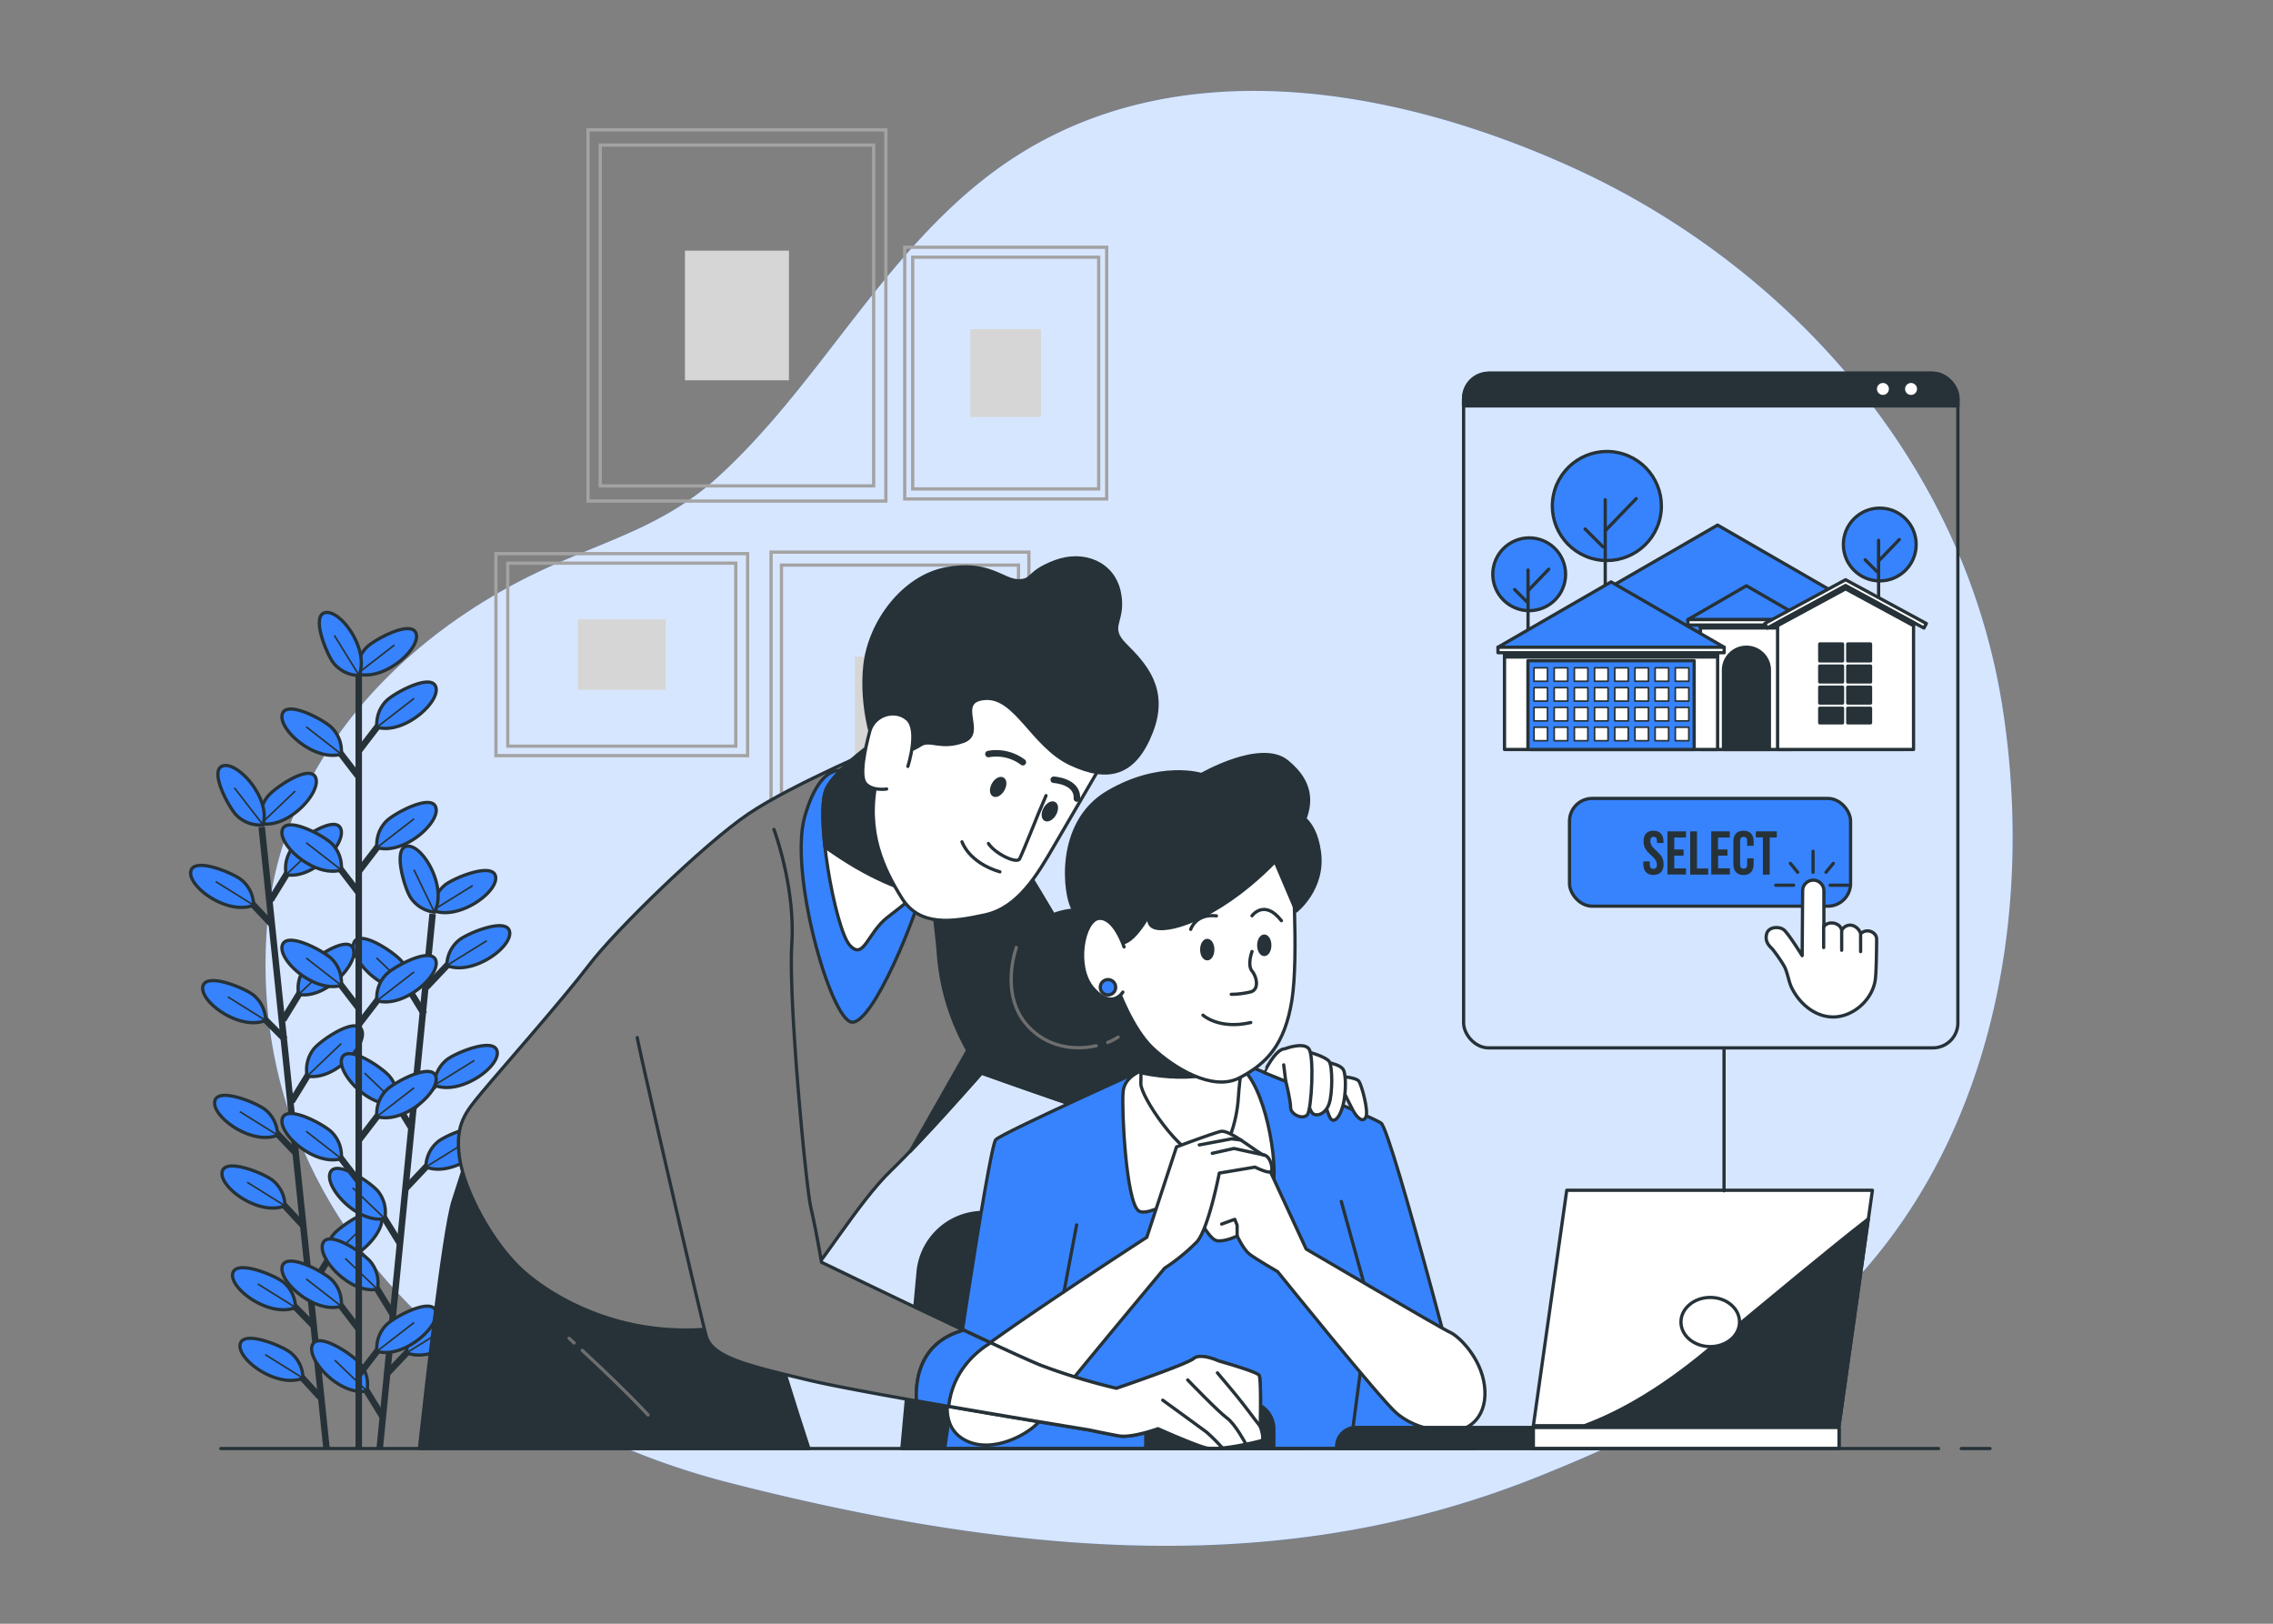 <svg xmlns="http://www.w3.org/2000/svg" viewBox="0 0 700 500"><rect x="0" y="0" width="700" height="500" fill="#808080" stroke="none"/><g id="freepik--background-simple--inject-2"><path d="M610.31,190.09C591.24,127.75,542.19,77.83,484.15,51.52,428.78,26.42,358.78,14,306.31,52.65c-34.54,25.44-54.11,66.2-85.74,94.73-15.72,14.18-32.93,18.79-51.64,27.27-45.58,20.67-83.73,60.54-86.87,113.13-5.25,87.94,64.45,148.76,142.23,168.71,102.79,26.36,179.61,26.36,250.21-2.11,36.67-14.79,74-33.49,100.41-64.11,40-46.31,51-112.08,41.93-171.55A201.64,201.64,0,0,0,610.31,190.09Z" style="fill:#3783FD"></path><path d="M610.31,190.09C591.24,127.75,542.19,77.83,484.15,51.52,428.78,26.42,358.78,14,306.31,52.65c-34.54,25.44-54.11,66.2-85.74,94.73-15.72,14.18-32.93,18.79-51.64,27.27-45.58,20.67-83.73,60.54-86.87,113.13-5.25,87.94,64.45,148.76,142.23,168.71,102.79,26.36,179.61,26.36,250.21-2.11,36.67-14.79,74-33.49,100.41-64.11,40-46.31,51-112.08,41.93-171.55A201.64,201.64,0,0,0,610.31,190.09Z" style="fill:#fff;opacity:0.8"></path></g><g id="freepik--Pictures--inject-2"><rect x="181.09" y="40" width="91.72" height="114.29" style="fill:none;stroke:#a3a3a3;stroke-miterlimit:10"></rect><rect x="184.84" y="44.68" width="84.22" height="104.94" style="fill:none;stroke:#a3a3a3;stroke-miterlimit:10"></rect><rect x="210.94" y="77.19" width="32.03" height="39.91" style="fill:#d6d6d6"></rect><rect x="278.62" y="76.13" width="62.2" height="77.51" style="fill:none;stroke:#a3a3a3;stroke-miterlimit:10"></rect><rect x="281.08" y="79.2" width="57.27" height="71.36" style="fill:none;stroke:#a3a3a3;stroke-miterlimit:10"></rect><rect x="298.86" y="101.35" width="21.72" height="27.07" style="fill:#d6d6d6"></rect><rect x="160.38" y="162.83" width="62.2" height="77.51" transform="translate(393.07 10.1) rotate(90)" style="fill:none;stroke:#a3a3a3;stroke-miterlimit:10"></rect><rect x="163.31" y="166.48" width="56.35" height="70.22" transform="translate(393.07 10.1) rotate(90)" style="fill:none;stroke:#a3a3a3;stroke-miterlimit:10"></rect><rect x="180.62" y="188.05" width="21.72" height="27.07" transform="translate(393.07 10.1) rotate(90)" style="fill:#d6d6d6"></rect><rect x="237.46" y="170.02" width="79.4" height="98.93" style="fill:none;stroke:#a3a3a3;stroke-miterlimit:10"></rect><rect x="240.66" y="174.01" width="73" height="90.96" style="fill:none;stroke:#a3a3a3;stroke-miterlimit:10"></rect><rect x="263.3" y="202.21" width="27.73" height="34.55" style="fill:#d6d6d6"></rect></g><g id="freepik--Plants--inject-2"><line x1="80.59" y1="254.67" x2="100.54" y2="445.91" style="fill:none;stroke:#263238;stroke-miterlimit:10;stroke-width:2px"></line><line x1="96.87" y1="408.55" x2="88.28" y2="399.76" style="fill:none;stroke:#263238;stroke-miterlimit:10;stroke-width:2px"></line><path d="M91,402.62a10.25,10.25,0,0,0-3.6-7.68c-2.32-2.07-14.55-7.21-15.71-2.91C70.46,396.71,83,405.91,91,402.62Z" style="fill:#3783FD;stroke:#263238;stroke-miterlimit:10"></path><line x1="91.03" y1="402.62" x2="79.39" y2="395.37" style="fill:none;stroke:#263238;stroke-miterlimit:10;stroke-width:0.5px"></line><line x1="98.52" y1="430.2" x2="90.55" y2="421.5" style="fill:none;stroke:#263238;stroke-miterlimit:10;stroke-width:2px"></line><path d="M93.3,424.37a10.25,10.25,0,0,0-3.6-7.68c-2.32-2.07-14.55-7.21-15.71-2.91C72.73,418.46,85.24,427.66,93.3,424.37Z" style="fill:#3783FD;stroke:#263238;stroke-miterlimit:10"></path><line x1="93.3" y1="424.37" x2="81.66" y2="417.12" style="fill:none;stroke:#263238;stroke-miterlimit:10;stroke-width:0.5px"></line><line x1="91.38" y1="355.42" x2="82.33" y2="345.86" style="fill:none;stroke:#263238;stroke-miterlimit:10;stroke-width:2px"></line><path d="M85.49,349.55a10.25,10.25,0,0,0-3.6-7.68c-2.32-2.07-14.55-7.21-15.71-2.91C64.92,343.64,77.43,352.84,85.49,349.55Z" style="fill:#3783FD;stroke:#263238;stroke-miterlimit:10"></path><line x1="85.49" y1="349.55" x2="73.85" y2="342.3" style="fill:none;stroke:#263238;stroke-miterlimit:10;stroke-width:0.5px"></line><line x1="93.16" y1="377.22" x2="85.01" y2="368.43" style="fill:none;stroke:#263238;stroke-miterlimit:10;stroke-width:2px"></line><path d="M87.76,371.3a10.25,10.25,0,0,0-3.6-7.68c-2.32-2.07-14.55-7.21-15.71-2.91C67.19,365.39,79.7,374.59,87.76,371.3Z" style="fill:#3783FD;stroke:#263238;stroke-miterlimit:10"></path><line x1="87.76" y1="371.3" x2="76.12" y2="364.05" style="fill:none;stroke:#263238;stroke-miterlimit:10;stroke-width:0.5px"></line><line x1="87.8" y1="320.11" x2="79.05" y2="311.35" style="fill:none;stroke:#263238;stroke-miterlimit:10;stroke-width:2px"></line><path d="M81.8,314.22a10.25,10.25,0,0,0-3.6-7.68c-2.32-2.07-14.54-7.21-15.7-2.91C61.24,308.31,73.75,317.51,81.8,314.22Z" style="fill:#3783FD;stroke:#263238;stroke-miterlimit:10"></path><line x1="81.8" y1="314.22" x2="70.17" y2="306.97" style="fill:none;stroke:#263238;stroke-miterlimit:10;stroke-width:0.5px"></line><line x1="83.67" y1="284.65" x2="75.35" y2="275.87" style="fill:none;stroke:#263238;stroke-miterlimit:10;stroke-width:2px"></line><path d="M78.1,278.73a10.24,10.24,0,0,0-3.6-7.67C72.18,269,60,263.84,58.79,268.15,57.53,272.83,70,282,78.1,278.73Z" style="fill:#3783FD;stroke:#263238;stroke-miterlimit:10"></path><line x1="78.1" y1="278.73" x2="66.46" y2="271.48" style="fill:none;stroke:#263238;stroke-miterlimit:10;stroke-width:0.5px"></line><line x1="95.81" y1="396.44" x2="102.69" y2="385.23" style="fill:none;stroke:#263238;stroke-miterlimit:10;stroke-width:2px"></line><path d="M100.59,388.59a10.22,10.22,0,0,1,1.94-8.25c1.84-2.51,12.74-10.06,14.76-6.09C119.49,378.57,109.15,390.15,100.59,388.59Z" style="fill:#3783FD;stroke:#263238;stroke-miterlimit:10"></path><line x1="100.59" y1="388.59" x2="111.06" y2="378.58" style="fill:none;stroke:#263238;stroke-miterlimit:10;stroke-width:0.5px"></line><line x1="89.83" y1="339.21" x2="96.71" y2="327.99" style="fill:none;stroke:#263238;stroke-miterlimit:10;stroke-width:2px"></line><path d="M94.61,331.36a10.27,10.27,0,0,1,1.94-8.25c1.85-2.51,12.74-10.06,14.77-6.09C113.52,321.34,103.18,332.92,94.61,331.36Z" style="fill:#3783FD;stroke:#263238;stroke-miterlimit:10"></path><line x1="94.61" y1="331.36" x2="105.09" y2="321.35" style="fill:none;stroke:#263238;stroke-miterlimit:10;stroke-width:0.5px"></line><line x1="87.21" y1="314.06" x2="94.09" y2="302.84" style="fill:none;stroke:#263238;stroke-miterlimit:10;stroke-width:2px"></line><path d="M92,306.21A10.22,10.22,0,0,1,93.93,298c1.84-2.51,12.74-10.07,14.76-6.09C110.89,296.19,100.55,307.77,92,306.21Z" style="fill:#3783FD;stroke:#263238;stroke-miterlimit:10"></path><line x1="91.99" y1="306.21" x2="102.47" y2="296.2" style="fill:none;stroke:#263238;stroke-miterlimit:10;stroke-width:0.5px"></line><line x1="83.36" y1="277.19" x2="90.24" y2="265.97" style="fill:none;stroke:#263238;stroke-miterlimit:10;stroke-width:2px"></line><path d="M88.14,269.34a10.27,10.27,0,0,1,1.94-8.25c1.84-2.51,12.74-10.07,14.77-6.1C107.05,259.32,96.7,270.89,88.14,269.34Z" style="fill:#3783FD;stroke:#263238;stroke-miterlimit:10"></path><line x1="88.14" y1="269.34" x2="98.62" y2="259.32" style="fill:none;stroke:#263238;stroke-miterlimit:10;stroke-width:0.5px"></line><path d="M80.42,253.61a10.22,10.22,0,0,1,1.94-8.25c1.84-2.51,12.74-10.06,14.76-6.09C99.32,243.59,89,255.17,80.42,253.61Z" style="fill:#3783FD;stroke:#263238;stroke-miterlimit:10"></path><line x1="80.42" y1="253.61" x2="90.9" y2="243.6" style="fill:none;stroke:#263238;stroke-miterlimit:10;stroke-width:0.5px"></line><path d="M81,254a10.23,10.23,0,0,1-8-2.79c-2.3-2.1-8.67-13.73-4.51-15.32C73,234.19,83.47,245.69,81,254Z" style="fill:#3783FD;stroke:#263238;stroke-miterlimit:10"></path><line x1="81.03" y1="254.04" x2="72.17" y2="242.58" style="fill:none;stroke:#263238;stroke-miterlimit:10;stroke-width:0.5px"></line><line x1="133.23" y1="281.41" x2="116.95" y2="445.91" style="fill:none;stroke:#263238;stroke-miterlimit:10;stroke-width:2px"></line><line x1="117.77" y1="436.18" x2="110.88" y2="424.96" style="fill:none;stroke:#263238;stroke-miterlimit:10;stroke-width:2px"></line><path d="M113,428.33a10.22,10.22,0,0,0-1.94-8.25C109.19,417.57,98.29,410,96.27,414,94.07,418.32,104.42,429.89,113,428.33Z" style="fill:#3783FD;stroke:#263238;stroke-miterlimit:10"></path><line x1="112.98" y1="428.33" x2="103.09" y2="418.84" style="fill:none;stroke:#263238;stroke-miterlimit:10;stroke-width:0.5px"></line><line x1="123.28" y1="383.1" x2="116.39" y2="371.89" style="fill:none;stroke:#263238;stroke-miterlimit:10;stroke-width:2px"></line><path d="M118.49,375.26a10.29,10.29,0,0,0-1.94-8.26c-1.85-2.5-12.75-10.05-14.77-6.08C99.58,365.24,109.93,376.82,118.49,375.26Z" style="fill:#3783FD;stroke:#263238;stroke-miterlimit:10"></path><line x1="118.49" y1="375.26" x2="108.6" y2="365.76" style="fill:none;stroke:#263238;stroke-miterlimit:10;stroke-width:0.5px"></line><line x1="121.02" y1="404.85" x2="114.13" y2="393.64" style="fill:none;stroke:#263238;stroke-miterlimit:10;stroke-width:2px"></line><path d="M116.23,397a10.24,10.24,0,0,0-1.94-8.26c-1.85-2.5-12.75-10.05-14.77-6.08C97.32,387,107.67,398.57,116.23,397Z" style="fill:#3783FD;stroke:#263238;stroke-miterlimit:10"></path><line x1="116.23" y1="397.01" x2="106.34" y2="387.51" style="fill:none;stroke:#263238;stroke-miterlimit:10;stroke-width:0.5px"></line><line x1="126.94" y1="347.77" x2="120.06" y2="336.56" style="fill:none;stroke:#263238;stroke-miterlimit:10;stroke-width:2px"></line><path d="M122.16,339.92a10.25,10.25,0,0,0-2-8.25c-1.84-2.51-12.75-10.05-14.77-6.08C103.25,329.91,113.59,341.49,122.16,339.92Z" style="fill:#3783FD;stroke:#263238;stroke-miterlimit:10"></path><line x1="122.16" y1="339.92" x2="112.26" y2="330.43" style="fill:none;stroke:#263238;stroke-miterlimit:10;stroke-width:0.5px"></line><line x1="130.62" y1="312.28" x2="123.74" y2="301.07" style="fill:none;stroke:#263238;stroke-miterlimit:10;stroke-width:2px"></line><path d="M125.84,304.44a10.25,10.25,0,0,0-2-8.25c-1.84-2.51-12.74-10.06-14.76-6.09C106.93,294.43,117.28,306,125.84,304.44Z" style="fill:#3783FD;stroke:#263238;stroke-miterlimit:10"></path><line x1="125.84" y1="304.44" x2="115.94" y2="294.95" style="fill:none;stroke:#263238;stroke-miterlimit:10;stroke-width:0.5px"></line><line x1="118.93" y1="423.27" x2="127.97" y2="413.71" style="fill:none;stroke:#263238;stroke-miterlimit:10;stroke-width:2px"></line><path d="M125.22,416.57a10.24,10.24,0,0,1,3.6-7.67c2.32-2.08,14.54-7.23,15.7-2.92C145.79,410.66,133.28,419.86,125.22,416.57Z" style="fill:#3783FD;stroke:#263238;stroke-miterlimit:10"></path><line x1="125.22" y1="416.57" x2="137.54" y2="408.93" style="fill:none;stroke:#263238;stroke-miterlimit:10;stroke-width:0.5px"></line><line x1="124.87" y1="366.03" x2="133.91" y2="356.47" style="fill:none;stroke:#263238;stroke-miterlimit:10;stroke-width:2px"></line><path d="M131.16,359.34a10.25,10.25,0,0,1,3.6-7.68c2.32-2.07,14.54-7.22,15.7-2.92C151.73,353.42,139.22,362.62,131.16,359.34Z" style="fill:#3783FD;stroke:#263238;stroke-miterlimit:10"></path><line x1="131.16" y1="359.34" x2="143.48" y2="351.7" style="fill:none;stroke:#263238;stroke-miterlimit:10;stroke-width:0.5px"></line><line x1="127.48" y1="340.88" x2="136.52" y2="331.32" style="fill:none;stroke:#263238;stroke-miterlimit:10;stroke-width:2px"></line><path d="M133.77,334.18a10.24,10.24,0,0,1,3.6-7.67c2.32-2.08,14.54-7.23,15.7-2.92C154.34,328.27,141.83,337.47,133.77,334.18Z" style="fill:#3783FD;stroke:#263238;stroke-miterlimit:10"></path><line x1="133.77" y1="334.18" x2="146.09" y2="326.54" style="fill:none;stroke:#263238;stroke-miterlimit:10;stroke-width:0.5px"></line><line x1="131.3" y1="304.01" x2="140.35" y2="294.45" style="fill:none;stroke:#263238;stroke-miterlimit:10;stroke-width:2px"></line><path d="M137.6,297.31a10.25,10.25,0,0,1,3.6-7.68c2.32-2.07,14.54-7.22,15.7-2.92C158.16,291.39,145.66,300.6,137.6,297.31Z" style="fill:#3783FD;stroke:#263238;stroke-miterlimit:10"></path><line x1="137.6" y1="297.31" x2="149.91" y2="289.67" style="fill:none;stroke:#263238;stroke-miterlimit:10;stroke-width:0.5px"></line><path d="M133.28,280.33a10.23,10.23,0,0,1,3.6-7.67c2.32-2.08,14.54-7.23,15.7-2.93C153.84,274.42,141.34,283.62,133.28,280.33Z" style="fill:#3783FD;stroke:#263238;stroke-miterlimit:10"></path><line x1="133.28" y1="280.33" x2="145.59" y2="272.69" style="fill:none;stroke:#263238;stroke-miterlimit:10;stroke-width:0.5px"></line><path d="M133.78,280.88a10.21,10.21,0,0,1-7.25-4.38c-1.82-2.53-5.66-15.22-1.26-15.92C130.06,259.81,137.9,273.21,133.78,280.88Z" style="fill:#3783FD;stroke:#263238;stroke-miterlimit:10"></path><line x1="133.78" y1="280.88" x2="127.48" y2="267.83" style="fill:none;stroke:#263238;stroke-miterlimit:10;stroke-width:0.5px"></line><line x1="110.48" y1="204.07" x2="110.48" y2="445.91" style="fill:none;stroke:#263238;stroke-miterlimit:10;stroke-width:2px"></line><line x1="110.68" y1="409.55" x2="102.67" y2="399.1" style="fill:none;stroke:#263238;stroke-miterlimit:10;stroke-width:2px"></line><path d="M105.11,402.24a10.27,10.27,0,0,0-2.79-8c-2.09-2.31-13.72-8.69-15.32-4.53C85.26,394.23,96.75,404.67,105.11,402.24Z" style="fill:#3783FD;stroke:#263238;stroke-miterlimit:10"></path><line x1="105.11" y1="402.24" x2="94.29" y2="393.82" style="fill:none;stroke:#263238;stroke-miterlimit:10;stroke-width:0.5px"></line><line x1="110.68" y1="364.1" x2="102.67" y2="353.65" style="fill:none;stroke:#263238;stroke-miterlimit:10;stroke-width:2px"></line><path d="M105.11,356.79a10.27,10.27,0,0,0-2.79-8c-2.09-2.3-13.72-8.69-15.32-4.53C85.26,348.78,96.75,359.22,105.11,356.79Z" style="fill:#3783FD;stroke:#263238;stroke-miterlimit:10"></path><line x1="105.11" y1="356.79" x2="94.29" y2="348.37" style="fill:none;stroke:#263238;stroke-miterlimit:10;stroke-width:0.5px"></line><line x1="110.68" y1="310.74" x2="102.67" y2="300.29" style="fill:none;stroke:#263238;stroke-miterlimit:10;stroke-width:2px"></line><path d="M105.11,303.43a10.27,10.27,0,0,0-2.79-8c-2.09-2.3-13.72-8.69-15.32-4.52C85.26,295.42,96.75,305.86,105.11,303.43Z" style="fill:#3783FD;stroke:#263238;stroke-miterlimit:10"></path><line x1="105.11" y1="303.43" x2="94.29" y2="295.01" style="fill:none;stroke:#263238;stroke-miterlimit:10;stroke-width:0.5px"></line><line x1="110.68" y1="275.22" x2="102.67" y2="264.77" style="fill:none;stroke:#263238;stroke-miterlimit:10;stroke-width:2px"></line><path d="M105.11,267.91a10.27,10.27,0,0,0-2.79-8c-2.09-2.3-13.72-8.69-15.32-4.53C85.26,259.9,96.75,270.34,105.11,267.91Z" style="fill:#3783FD;stroke:#263238;stroke-miterlimit:10"></path><line x1="105.11" y1="267.91" x2="94.29" y2="259.49" style="fill:none;stroke:#263238;stroke-miterlimit:10;stroke-width:0.5px"></line><line x1="110.68" y1="239.54" x2="102.67" y2="229.1" style="fill:none;stroke:#263238;stroke-miterlimit:10;stroke-width:2px"></line><path d="M105.11,232.23a10.27,10.27,0,0,0-2.79-8c-2.09-2.3-13.72-8.68-15.32-4.52C85.26,224.22,96.75,234.67,105.11,232.23Z" style="fill:#3783FD;stroke:#263238;stroke-miterlimit:10"></path><line x1="105.11" y1="232.23" x2="94.29" y2="223.81" style="fill:none;stroke:#263238;stroke-miterlimit:10;stroke-width:0.5px"></line><line x1="110.5" y1="423.42" x2="118.51" y2="412.98" style="fill:none;stroke:#263238;stroke-miterlimit:10;stroke-width:2px"></line><path d="M116.07,416.11a10.22,10.22,0,0,1,2.78-8c2.1-2.31,13.72-8.69,15.32-4.53C135.91,408.11,124.42,418.55,116.07,416.11Z" style="fill:#3783FD;stroke:#263238;stroke-miterlimit:10"></path><line x1="116.07" y1="416.11" x2="127.53" y2="407.24" style="fill:none;stroke:#263238;stroke-miterlimit:10;stroke-width:0.5px"></line><line x1="110.5" y1="351.14" x2="118.51" y2="340.7" style="fill:none;stroke:#263238;stroke-miterlimit:10;stroke-width:2px"></line><path d="M116.07,343.83a10.24,10.24,0,0,1,2.78-8c2.1-2.3,13.72-8.68,15.32-4.52C135.91,335.82,124.42,346.27,116.07,343.83Z" style="fill:#3783FD;stroke:#263238;stroke-miterlimit:10"></path><line x1="116.07" y1="343.83" x2="127.53" y2="334.96" style="fill:none;stroke:#263238;stroke-miterlimit:10;stroke-width:0.5px"></line><line x1="110.5" y1="315.46" x2="118.51" y2="305.02" style="fill:none;stroke:#263238;stroke-miterlimit:10;stroke-width:2px"></line><path d="M116.07,308.15a10.22,10.22,0,0,1,2.78-8c2.1-2.31,13.72-8.69,15.32-4.53C135.91,300.15,124.42,310.59,116.07,308.15Z" style="fill:#3783FD;stroke:#263238;stroke-miterlimit:10"></path><line x1="116.07" y1="308.15" x2="127.53" y2="299.28" style="fill:none;stroke:#263238;stroke-miterlimit:10;stroke-width:0.5px"></line><line x1="110.5" y1="268.31" x2="118.51" y2="257.87" style="fill:none;stroke:#263238;stroke-miterlimit:10;stroke-width:2px"></line><path d="M116.07,261a10.24,10.24,0,0,1,2.78-8c2.1-2.3,13.72-8.68,15.32-4.52C135.91,253,124.42,263.44,116.07,261Z" style="fill:#3783FD;stroke:#263238;stroke-miterlimit:10"></path><line x1="116.07" y1="261" x2="127.53" y2="252.13" style="fill:none;stroke:#263238;stroke-miterlimit:10;stroke-width:0.5px"></line><line x1="110.5" y1="231.24" x2="118.51" y2="220.79" style="fill:none;stroke:#263238;stroke-miterlimit:10;stroke-width:2px"></line><path d="M116.07,223.93a10.24,10.24,0,0,1,2.78-8c2.1-2.3,13.72-8.69,15.32-4.53C135.91,215.92,124.42,226.36,116.07,223.93Z" style="fill:#3783FD;stroke:#263238;stroke-miterlimit:10"></path><line x1="116.07" y1="223.93" x2="127.53" y2="215.05" style="fill:none;stroke:#263238;stroke-miterlimit:10;stroke-width:0.5px"></line><path d="M110,207.48a10.22,10.22,0,0,1,2.78-8c2.1-2.31,13.72-8.69,15.32-4.53C129.86,199.48,118.37,209.92,110,207.48Z" style="fill:#3783FD;stroke:#263238;stroke-miterlimit:10"></path><line x1="110.02" y1="207.48" x2="121.48" y2="198.61" style="fill:none;stroke:#263238;stroke-miterlimit:10;stroke-width:0.5px"></line><path d="M110.58,208a10.26,10.26,0,0,1-7.67-3.61c-2.07-2.33-7.2-14.55-2.9-15.71C104.7,187.4,113.88,199.92,110.58,208Z" style="fill:#3783FD;stroke:#263238;stroke-miterlimit:10"></path><line x1="110.58" y1="207.98" x2="102.96" y2="195.65" style="fill:none;stroke:#263238;stroke-miterlimit:10;stroke-width:0.5px"></line></g><g id="freepik--Characters--inject-2"><path d="M249.11,446.05c-3.55-10.9-12.23-37.83-11.53-38.87.86-1.3.86-8.24.86-8.24s-28.2,3.47-48.15-13.45-43.82-36.87-43.82-36.87S143,359,139.53,369.88c-2.93,9.17-8.66,60.53-10.36,76.17Z" style="fill:#263238;stroke:#263238;stroke-linecap:round;stroke-linejoin:round"></path><path d="M179.32,415.83c5.06,4.68,13.81,12.93,20.25,19.86" style="fill:none;stroke:#6e6e6e;stroke-linecap:round;stroke-linejoin:round"></path><path d="M175.26,412.11l1.57,1.43" style="fill:none;stroke:#6e6e6e;stroke-linecap:round;stroke-linejoin:round"></path><path d="M273.72,229s-29.66,12.44-43.21,21.6-41,35.88-49.06,46.5-27.83,33-32.95,39.17-8.42,9.89-7,20.14,10.25,26.73,19.77,35.15,28.55,18.94,53.09,17.94c14.27-.58,22.7-3.66,30.39-11.35s19.41-27.83,29.66-37.71,27.82-30,27.82-30,46.87,16.84,51.26,16.84,26.37-12.45,26.73-16.11-48.33-35.88-52.72-43.94S314,264.5,314,264.5,292,232.65,273.72,229Z" style="fill:#7d7d7d;stroke:#263238;stroke-linecap:round;stroke-linejoin:round"></path><path d="M327.54,287.2c-4.4-8.05-13.55-22.7-13.55-22.7a167,167,0,0,0-15.12-18.35,12.8,12.8,0,0,0-5.06,2c-11.36,8.37-6,29.29-4.79,46a70.91,70.91,0,0,0,9,29.28l-17.69,31.1c9.95-10.36,22-24.13,22-24.13s46.87,16.84,51.26,16.84,26.37-12.45,26.73-16.11S331.93,295.26,327.54,287.2Z" style="fill:#263238;stroke:#263238;stroke-linecap:round;stroke-linejoin:round"></path><path d="M260.14,237.55s-7.21-3.6-12.26,13.71,7.93,62.76,14.43,63.48,20.2-33.18,22.36-43.28S280.34,231.06,260.14,237.55Z" style="fill:#3783FD;stroke:#263238;stroke-linecap:round;stroke-linejoin:round"></path><path d="M282.5,275.12s-3.74,3.18-9.15,7.32c-6.22,4.76-7.37,13.62-11.76,8.49s-10.94-41.07-6.91-48.4,19-17.21,20.13-17.94,11.35,12.82,12.09,22.7S282.5,275.12,282.5,275.12Z" style="fill:#fff;stroke:#263238;stroke-linecap:round;stroke-linejoin:round"></path><path d="M274.81,224.59c-1.09.73-16.11,10.62-20.13,17.94-1.59,2.88-1.53,10.2-.62,18.32q2.16,1.47,4.68,3.13c13.57,8.95,23.76,11.14,23.76,11.14l.75-39.13C280,229.48,275.52,224.12,274.81,224.59Z" style="fill:#263238;stroke:#263238;stroke-linecap:round;stroke-linejoin:round"></path><path d="M340,234.11l-15.38,26.36c-5.13,8.79-11,19-21.24,21.24s-20.13,3.66-25.63-5.13-11.35-20.5-7.69-36.61,9.89-20.87,17.58-26.73S303,203.72,311.79,207,340,234.11,340,234.11Z" style="fill:#fff;stroke:#263238;stroke-linecap:round;stroke-linejoin:round"></path><path d="M308.87,243.16c-.77,1.36-2.06,2.09-2.87,1.62s-.85-1.94-.08-3.3,2.06-2.08,2.88-1.62S309.65,241.8,308.87,243.16Z" style="fill:#263238;stroke:#263238;stroke-linecap:round;stroke-linejoin:round"></path><path d="M324.78,250.69c-.77,1.36-2.06,2.09-2.87,1.63s-.85-1.95-.08-3.31,2.06-2.08,2.88-1.62S325.56,249.34,324.78,250.69Z" style="fill:#263238;stroke:#263238;stroke-linecap:round;stroke-linejoin:round"></path><path d="M304.4,232.19A13.66,13.66,0,0,1,315,234.7" style="fill:none;stroke:#263238;stroke-linecap:round;stroke-linejoin:round;stroke-width:2px"></path><path d="M324.51,240.11s7.45.39,7.13,5.8" style="fill:none;stroke:#263238;stroke-linecap:round;stroke-linejoin:round;stroke-width:2px"></path><path d="M296.26,259.22s2,6.37,11.68,9.25" style="fill:none;stroke:#263238;stroke-linecap:round;stroke-linejoin:round"></path><path d="M322.14,245l-2.26,5.29s-5,12.51-5.89,14.18-7.71-1.72-9.59-4.74" style="fill:none;stroke:#263238;stroke-linecap:round;stroke-linejoin:round"></path><path d="M279.57,231.18s1.1,0,4-1.83,6.23,1.47,13.18-1.1-2.93-12.45,6.59-13.18,14.65,14.65,26.36,20.14,19.78,3.3,24.9-9.89-2.19-20.87-8.05-26.72,0-7-1.83-16.11-11-12.82-19.77-9.52-6.6,5.86-11.36,5.86-9.15-6.23-22.33-3.67-23.43,16.48-24.9,29.66,2.93,27.09,4.76,27.83S279.57,231.18,279.57,231.18Z" style="fill:#263238;stroke:#263238;stroke-linecap:round;stroke-linejoin:round"></path><path d="M279.59,236s3.62-11.24-.22-14.57-10.21-1.2-11.52,3.77-3.38,13.89-1.21,16.17,6.41,1.59,6.41,1.59" style="fill:#fff;stroke:#263238;stroke-linecap:round;stroke-linejoin:round"></path><path d="M401,446.05l-15.74-57.83a20.16,20.16,0,0,0-19.46-14.87H302.83a20.17,20.17,0,0,0-20.09,18.32l-5,54.38Z" style="fill:#263238;stroke:#263238;stroke-linecap:round;stroke-linejoin:round"></path><path d="M356.1,327.5s-47.24,21.24-49.43,23.43-15.75,95.12-15.75,95.12H453.86S428.59,348,425.3,345.81s-46.5-20.14-47.6-20.14S356.1,327.5,356.1,327.5Z" style="fill:#3783FD;stroke:#263238;stroke-linecap:round;stroke-linejoin:round"></path><path d="M413,331.5s4.67.22,5.52,1.49,3,9.13,2.12,11-2.76.21-4-2.12-2.34-4.67-2.34-4.67l-2.34-1.7Z" style="fill:#fff;stroke:#263238;stroke-linecap:round;stroke-linejoin:round"></path><path d="M407,326.83s5.95.64,6.8,2.76.63,7.65-.22,10.83-2.33,5.31-3.61,4.25-3.82-12.32-3.82-13.59S406.36,326.83,407,326.83Z" style="fill:#fff;stroke:#263238;stroke-linecap:round;stroke-linejoin:round"></path><path d="M402.76,323.86s5.52,1.49,6.58,3,1.06,9.77,0,12.95-3.61,4-4.89,3.19-2.54-6.16-2.54-8.71S402.76,323.86,402.76,323.86Z" style="fill:#fff;stroke:#263238;stroke-linecap:round;stroke-linejoin:round"></path><path d="M395.74,322.94s5.61-2.16,7.33,0,.86,18.54-.43,20.27-5.18,0-5.18-2.16S396,333,396,333l-6.69-2.72S392.72,322.94,395.74,322.94Z" style="fill:#fff;stroke:#263238;stroke-linecap:round;stroke-linejoin:round"></path><line x1="395.96" y1="332.99" x2="395.33" y2="327.9" style="fill:#fff;stroke:#263238;stroke-linecap:round;stroke-linejoin:round"></line><path d="M353.47,329.12s-7.13,1.42-7.6,7.13.95,33.73,4.75,36.58S373,362.37,373,362.37,387.67,370,391,367.6s.47-27.08-6.65-36.58S353.47,329.12,353.47,329.12Z" style="fill:#fff;stroke:#263238;stroke-linecap:round;stroke-linejoin:round"></path><line x1="324.34" y1="415.41" x2="331.56" y2="377.18" style="fill:none;stroke:#263238;stroke-linecap:round;stroke-linejoin:round"></line><polyline points="413.07 369.96 421.73 401.3 415.96 444.99" style="fill:none;stroke:#263238;stroke-linecap:round;stroke-linejoin:round"></polyline><ellipse cx="332.7" cy="301.56" rx="22.52" ry="21.42" style="fill:#263238;stroke:#263238;stroke-linecap:round;stroke-linejoin:round"></ellipse><path d="M341.13,321a18.22,18.22,0,0,0,3.22-1.65" style="fill:none;stroke:#6e6e6e;stroke-linecap:round;stroke-linejoin:round"></path><path d="M313,291.75s-5.32,14.4,3.45,24.1c6.17,6.84,14.67,7.62,21.12,6.17" style="fill:none;stroke:#6e6e6e;stroke-linecap:round;stroke-linejoin:round"></path><path d="M351.7,315.42s-.36,14.28-.36,18.31,12.08,22,19.4,23.06,10.25-12.45,10.62-18.67,1.83-15,1.83-15S362,327.5,351.7,315.42Z" style="fill:#fff;stroke:#263238;stroke-linecap:round;stroke-linejoin:round"></path><path d="M378.43,329.17l-3.72-5.29c-7.08.06-17-1.33-23-8.46,0,0-.23,9.22-.33,14.93C368.38,333.94,378.43,329.17,378.43,329.17Z" style="fill:#263238;stroke:#263238;stroke-linecap:round;stroke-linejoin:round"></path><path d="M344.38,304.8s4.39,12.08,10.62,17.94,18.31,13.55,26.73,9.15,13.91-10.25,16.11-23.79,0-44.67,0-44.67-1.1-6.59-12.82-8.79-31.85,1.83-35.88,9.89S344,283.2,344,289.79,344.38,304.8,344.38,304.8Z" style="fill:#fff;stroke:#263238;stroke-linecap:round;stroke-linejoin:round"></path><ellipse cx="371.79" cy="292.41" rx="1.7" ry="2.83" style="fill:#263238;stroke:#263238;stroke-linecap:round;stroke-linejoin:round"></ellipse><path d="M391.05,291.08c0,1.57-.76,2.84-1.7,2.84s-1.7-1.27-1.7-2.84.76-2.83,1.7-2.83S391.05,289.52,391.05,291.08Z" style="fill:#263238;stroke:#263238;stroke-linecap:round;stroke-linejoin:round"></path><path d="M366.69,286.18s1.51-4.91,7.93-4.16" style="fill:none;stroke:#263238;stroke-linecap:round;stroke-linejoin:round"></path><path d="M385.57,282s3.78-5.28,9.06,1.51" style="fill:none;stroke:#263238;stroke-linecap:round;stroke-linejoin:round"></path><path d="M385.57,293s-1.51,4.15,0,6,2.27,5.67-.38,6.42a26,26,0,0,1-6,.76" style="fill:none;stroke:#263238;stroke-linecap:round;stroke-linejoin:round"></path><path d="M370.47,312.6s4.91,4.54,14.72,2.27" style="fill:none;stroke:#263238;stroke-linecap:round;stroke-linejoin:round"></path><path d="M391.61,262.77l7.55,17.74s8.69-6.79,7.18-18.12-7.93-12.08-7.93-12.08Z" style="fill:#263238;stroke:#263238;stroke-linecap:round;stroke-linejoin:round"></path><path d="M342.18,287.59s1.42,5,5.81,1.7,9.2-13.78,9.2-13.78-5.85,7.69-2.19,9.89,19-1.84,35.88-18.31,13.55-26,5.49-32.59-26.36,4-26.36,4-12.82-4-28.92,5.49-13.19,31.86-10.62,35.88S333.4,291.25,342.18,287.59Z" style="fill:#263238;stroke:#263238;stroke-linecap:round;stroke-linejoin:round"></path><path d="M346.17,291.59s-2.93-9.16-7.69-8.79-7.69,15-1.83,21.6,9.15,1.1,9.15,1.1" style="fill:#fff;stroke:#263238;stroke-linecap:round;stroke-linejoin:round"></path><path d="M343.58,304a2.36,2.36,0,1,1-2.36-2.35A2.36,2.36,0,0,1,343.58,304Z" style="fill:#3783FD;stroke:#263238;stroke-linecap:round;stroke-linejoin:round"></path><path d="M391.25,360.82l11,23.8s41.74,24.53,44.3,25.63,9.52,7.69,10.62,16.47-4,13.92-10.25,13.92-12.08-1.47-16.84-5.49-36.62-43.57-36.62-43.57-6.95-4-8.78-5.5-3.67-5.49-3.67-5.49-3.66,1.83-6.22,1.47-6.59-8.79-6.59-8.79,4-13.18,5.13-15,11-2.2,11-2.2Z" style="fill:#fff;stroke:#263238;stroke-linecap:round;stroke-linejoin:round"></path><polyline points="376.23 376.93 380.26 375.46 380.99 377.3 380.99 380.59" style="fill:none;stroke:#263238;stroke-linecap:round;stroke-linejoin:round"></polyline><path d="M353.17,381l9.15-27.83s10.62-4,13.55-4.76,11.71,7,13.55,7.32,2.92,4.76,1.83,5.13-4.76-1.47-4.76-1.47l-11,1.84s-3.29,17.2-6.95,21.23a60.78,60.78,0,0,1-9.89,8.06S323.14,433,320.58,437s-15,11.35-23.8,6.22-4-17.57-1.46-22S353.17,381,353.17,381Z" style="fill:#fff;stroke:#263238;stroke-linecap:round;stroke-linejoin:round"></path><polyline points="389.42 355.69 380 353.65 373.32 355.14" style="fill:none;stroke:#263238;stroke-linecap:round;stroke-linejoin:round"></polyline><polyline points="369.34 352.56 379.26 350.69 382.23 351.06" style="fill:none;stroke:#263238;stroke-linecap:round;stroke-linejoin:round"></polyline><path d="M238.35,255.41s6.6,17.58,5.5,35.15,4.39,75.06,5.86,81.28S253,388.69,253,388.69s57.48,27.82,67.74,31.85a190.76,190.76,0,0,0,23.06,7s21.6-7.33,23.8-9.16,7.69.73,7.69.73,11.72,3.3,12.45,4.4.36,15.74.36,15.74,1.47,4,.37,4.4-13.18,3.29-17.21,2.19-14.64-5.86-14.64-5.86-8.06,2.93-12.09,2.2-9.15-1.83-9.15-1.83-68.1-11-86.41-15.38-29.65-6.95-31.48-13.54-20.51-87.51-21.24-91.9" style="fill:#7d7d7d;stroke:#263238;stroke-linecap:round;stroke-linejoin:round"></path><path d="M361.14,431.71H384a8.3,8.3,0,0,1,8.3,8.3v6a0,0,0,0,1,0,0H352.84a0,0,0,0,1,0,0v-6A8.3,8.3,0,0,1,361.14,431.71Z" style="fill:#263238;stroke:#263238;stroke-linecap:round;stroke-linejoin:round"></path><path d="M371.26,445.8c4,1.1,16.11-1.83,17.21-2.19s-.37-4.4-.37-4.4.37-14.64-.36-15.74-12.45-4.4-12.45-4.4-5.49-2.56-7.69-.73-23.8,9.16-23.8,9.16a190.76,190.76,0,0,1-23.06-7c-3.63-1.42-13.15-5.82-23.95-10.91-13.79,3.7-14.9,15.73-14.56,21.72,25,4.42,53.15,9,53.15,9s5.13,1.1,9.15,1.83,12.09-2.2,12.09-2.2S367.24,444.7,371.26,445.8Z" style="fill:#fff;stroke:#263238;stroke-linecap:round;stroke-linejoin:round"></path><path d="M374.92,422.74s6.23,7.32,8.42,10.25,4.76,6.22,4.76,6.22" style="fill:none;stroke:#263238;stroke-linecap:round;stroke-linejoin:round"></path><path d="M365.77,424.93s9.52,9.89,12.08,11.72,5.86,8.05,5.86,8.05" style="fill:none;stroke:#263238;stroke-linecap:round;stroke-linejoin:round"></path><path d="M358.08,431.16s12.08,8.78,13.55,9.88a57,57,0,0,1,4.76,4.76" style="fill:none;stroke:#263238;stroke-linecap:round;stroke-linejoin:round"></path><path d="M305.06,413.5c-2.61-1.21-5.39-2.51-8.27-3.87-13.79,3.7-14.9,15.73-14.56,21.72l9.92,1.74C293.37,422.17,300.71,416.15,305.06,413.5Z" style="fill:#3783FD;stroke:#263238;stroke-linecap:round;stroke-linejoin:round"></path></g><g id="freepik--Device--inject-2"><path d="M417.5,439.56H566.36a0,0,0,0,1,0,0V446a0,0,0,0,1,0,0H411.63a0,0,0,0,1,0,0v-.62A5.88,5.88,0,0,1,417.5,439.56Z" style="fill:#263238;stroke:#263238;stroke-linecap:round;stroke-linejoin:round"></path><rect x="472.22" y="439.56" width="94.14" height="6.49" style="fill:#fff;stroke:#263238;stroke-linecap:round;stroke-linejoin:round"></rect><polygon points="576.64 366.52 482.5 366.52 472.22 439.01 566.36 439.01 576.64 366.52" style="fill:#fff;stroke:#263238;stroke-linecap:round;stroke-linejoin:round"></polygon><path d="M566.36,439l9-63.65c-12.17,9.47-29.71,24.1-49.79,40.75C510.24,428.86,497.4,435.53,488,439Z" style="fill:#263238;stroke:#263238;stroke-linecap:round;stroke-linejoin:round"></path><ellipse cx="526.69" cy="407.09" rx="9.02" ry="7.57" style="fill:#fff;stroke:#263238;stroke-linecap:round;stroke-linejoin:round"></ellipse><line x1="604" y1="446.05" x2="612.85" y2="446.05" style="fill:none;stroke:#263238;stroke-linecap:round;stroke-linejoin:round"></line><line x1="68" y1="446.05" x2="597" y2="446.05" style="fill:none;stroke:#263238;stroke-linecap:round;stroke-linejoin:round"></line></g><g id="freepik--Window--inject-2"><circle cx="494.88" cy="155.83" r="16.79" transform="translate(241.67 608.68) rotate(-78.27)" style="fill:#3783FD;stroke:#263238;stroke-linecap:round;stroke-linejoin:round"></circle><line x1="494.35" y1="153.88" x2="494.35" y2="218.57" style="fill:none;stroke:#263238;stroke-linecap:round;stroke-linejoin:round"></line><line x1="494.35" y1="163.43" x2="503.9" y2="153.53" style="fill:none;stroke:#263238;stroke-linecap:round;stroke-linejoin:round"></line><line x1="493.64" y1="168.38" x2="488.16" y2="162.9" style="fill:none;stroke:#263238;stroke-linecap:round;stroke-linejoin:round"></line><circle cx="470.94" cy="176.81" r="11.21" transform="translate(-31.77 195.11) rotate(-22.66)" style="fill:#3783FD;stroke:#263238;stroke-linecap:round;stroke-linejoin:round"></circle><line x1="470.58" y1="175.52" x2="470.58" y2="218.72" style="fill:none;stroke:#263238;stroke-linecap:round;stroke-linejoin:round"></line><line x1="470.58" y1="181.89" x2="476.96" y2="175.28" style="fill:none;stroke:#263238;stroke-linecap:round;stroke-linejoin:round"></line><line x1="470.11" y1="185.19" x2="466.45" y2="181.54" style="fill:none;stroke:#263238;stroke-linecap:round;stroke-linejoin:round"></line><circle cx="578.9" cy="167.67" r="11.21" style="fill:#3783FD;stroke:#263238;stroke-linecap:round;stroke-linejoin:round"></circle><line x1="578.54" y1="166.37" x2="578.54" y2="209.58" style="fill:none;stroke:#263238;stroke-linecap:round;stroke-linejoin:round"></line><line x1="578.54" y1="172.75" x2="584.92" y2="166.14" style="fill:none;stroke:#263238;stroke-linecap:round;stroke-linejoin:round"></line><line x1="578.07" y1="176.05" x2="574.41" y2="172.39" style="fill:none;stroke:#263238;stroke-linecap:round;stroke-linejoin:round"></line><rect x="471.55" y="194.66" width="114.5" height="36.13" style="fill:#fff;stroke:#263238;stroke-linecap:round;stroke-linejoin:round"></rect><polygon points="528.95 161.69 471.86 194.66 586.05 194.66 528.95 161.69" style="fill:#3783FD;stroke:#263238;stroke-linecap:round;stroke-linejoin:round"></polygon><rect x="523.67" y="191.72" width="28.33" height="39.07" style="fill:#fff;stroke:#263238;stroke-linecap:round;stroke-linejoin:round"></rect><rect x="523.67" y="191.72" width="28.33" height="1.66" style="fill:#263238;stroke:#263238;stroke-linecap:round;stroke-linejoin:round"></rect><path d="M544.91,230.79H530.76V206.37a7.07,7.07,0,0,1,7.07-7.07h0a7.07,7.07,0,0,1,7.08,7.07Z" style="fill:#263238;stroke:#263238;stroke-linecap:round;stroke-linejoin:round"></path><rect x="463.33" y="200.99" width="65.63" height="29.8" style="fill:#fff;stroke:#263238;stroke-linecap:round;stroke-linejoin:round"></rect><rect x="463.33" y="200.99" width="65.63" height="1.33" style="fill:#263238;stroke:#263238;stroke-linecap:round;stroke-linejoin:round"></rect><rect x="470.55" y="203.45" width="51.19" height="27.34" style="fill:#3783FD;stroke:#263238;stroke-linecap:round;stroke-linejoin:round"></rect><polygon points="496.15 179.19 461.32 199.3 530.98 199.3 496.15 179.19" style="fill:#3783FD;stroke:#263238;stroke-linecap:round;stroke-linejoin:round"></polygon><rect x="461.32" y="199.3" width="69.66" height="1.69" style="fill:#fff;stroke:#263238;stroke-linecap:round;stroke-linejoin:round"></rect><polygon points="537.83 180.38 519.79 190.8 555.87 190.8 537.83 180.38" style="fill:#3783FD;stroke:#263238;stroke-linecap:round;stroke-linejoin:round"></polygon><rect x="519.8" y="190.8" width="36.08" height="1.67" style="fill:#fff;stroke:#263238;stroke-linecap:round;stroke-linejoin:round"></rect><rect x="472.42" y="205.64" width="4.15" height="4.15" style="fill:#fff;stroke:#263238;stroke-linecap:round;stroke-linejoin:round;stroke-width:0.5px"></rect><rect x="478.64" y="205.64" width="4.15" height="4.15" style="fill:#fff;stroke:#263238;stroke-linecap:round;stroke-linejoin:round;stroke-width:0.5px"></rect><rect x="484.85" y="205.64" width="4.15" height="4.15" style="fill:#fff;stroke:#263238;stroke-linecap:round;stroke-linejoin:round;stroke-width:0.5px"></rect><rect x="491.07" y="205.64" width="4.15" height="4.15" style="fill:#fff;stroke:#263238;stroke-linecap:round;stroke-linejoin:round;stroke-width:0.5px"></rect><rect x="497.29" y="205.64" width="4.15" height="4.15" style="fill:#fff;stroke:#263238;stroke-linecap:round;stroke-linejoin:round;stroke-width:0.5px"></rect><rect x="503.51" y="205.64" width="4.15" height="4.15" style="fill:#fff;stroke:#263238;stroke-linecap:round;stroke-linejoin:round;stroke-width:0.5px"></rect><rect x="509.72" y="205.64" width="4.15" height="4.15" style="fill:#fff;stroke:#263238;stroke-linecap:round;stroke-linejoin:round;stroke-width:0.5px"></rect><rect x="515.94" y="205.64" width="4.15" height="4.15" style="fill:#fff;stroke:#263238;stroke-linecap:round;stroke-linejoin:round;stroke-width:0.5px"></rect><rect x="472.42" y="211.74" width="4.15" height="4.15" style="fill:#fff;stroke:#263238;stroke-linecap:round;stroke-linejoin:round;stroke-width:0.5px"></rect><rect x="478.64" y="211.74" width="4.15" height="4.15" style="fill:#fff;stroke:#263238;stroke-linecap:round;stroke-linejoin:round;stroke-width:0.5px"></rect><rect x="484.85" y="211.74" width="4.15" height="4.15" style="fill:#fff;stroke:#263238;stroke-linecap:round;stroke-linejoin:round;stroke-width:0.5px"></rect><rect x="491.07" y="211.74" width="4.15" height="4.15" style="fill:#fff;stroke:#263238;stroke-linecap:round;stroke-linejoin:round;stroke-width:0.5px"></rect><rect x="497.29" y="211.74" width="4.15" height="4.15" style="fill:#fff;stroke:#263238;stroke-linecap:round;stroke-linejoin:round;stroke-width:0.5px"></rect><rect x="503.51" y="211.74" width="4.15" height="4.15" style="fill:#fff;stroke:#263238;stroke-linecap:round;stroke-linejoin:round;stroke-width:0.5px"></rect><rect x="509.72" y="211.74" width="4.15" height="4.15" style="fill:#fff;stroke:#263238;stroke-linecap:round;stroke-linejoin:round;stroke-width:0.5px"></rect><rect x="515.94" y="211.74" width="4.15" height="4.15" style="fill:#fff;stroke:#263238;stroke-linecap:round;stroke-linejoin:round;stroke-width:0.5px"></rect><rect x="472.42" y="217.84" width="4.15" height="4.15" style="fill:#fff;stroke:#263238;stroke-linecap:round;stroke-linejoin:round;stroke-width:0.5px"></rect><rect x="478.64" y="217.84" width="4.15" height="4.15" style="fill:#fff;stroke:#263238;stroke-linecap:round;stroke-linejoin:round;stroke-width:0.5px"></rect><rect x="484.85" y="217.84" width="4.15" height="4.15" style="fill:#fff;stroke:#263238;stroke-linecap:round;stroke-linejoin:round;stroke-width:0.5px"></rect><rect x="491.07" y="217.84" width="4.15" height="4.15" style="fill:#fff;stroke:#263238;stroke-linecap:round;stroke-linejoin:round;stroke-width:0.5px"></rect><rect x="497.29" y="217.84" width="4.15" height="4.15" style="fill:#fff;stroke:#263238;stroke-linecap:round;stroke-linejoin:round;stroke-width:0.5px"></rect><rect x="503.51" y="217.84" width="4.15" height="4.15" style="fill:#fff;stroke:#263238;stroke-linecap:round;stroke-linejoin:round;stroke-width:0.5px"></rect><rect x="509.72" y="217.84" width="4.15" height="4.15" style="fill:#fff;stroke:#263238;stroke-linecap:round;stroke-linejoin:round;stroke-width:0.5px"></rect><rect x="515.94" y="217.84" width="4.15" height="4.15" style="fill:#fff;stroke:#263238;stroke-linecap:round;stroke-linejoin:round;stroke-width:0.5px"></rect><rect x="472.42" y="223.94" width="4.15" height="4.15" style="fill:#fff;stroke:#263238;stroke-linecap:round;stroke-linejoin:round;stroke-width:0.5px"></rect><rect x="478.64" y="223.94" width="4.15" height="4.15" style="fill:#fff;stroke:#263238;stroke-linecap:round;stroke-linejoin:round;stroke-width:0.5px"></rect><rect x="484.85" y="223.94" width="4.15" height="4.15" style="fill:#fff;stroke:#263238;stroke-linecap:round;stroke-linejoin:round;stroke-width:0.5px"></rect><rect x="491.07" y="223.94" width="4.15" height="4.15" style="fill:#fff;stroke:#263238;stroke-linecap:round;stroke-linejoin:round;stroke-width:0.5px"></rect><rect x="497.29" y="223.94" width="4.15" height="4.15" style="fill:#fff;stroke:#263238;stroke-linecap:round;stroke-linejoin:round;stroke-width:0.5px"></rect><rect x="503.51" y="223.94" width="4.15" height="4.15" style="fill:#fff;stroke:#263238;stroke-linecap:round;stroke-linejoin:round;stroke-width:0.5px"></rect><rect x="509.72" y="223.94" width="4.15" height="4.15" style="fill:#fff;stroke:#263238;stroke-linecap:round;stroke-linejoin:round;stroke-width:0.5px"></rect><rect x="515.94" y="223.94" width="4.15" height="4.15" style="fill:#fff;stroke:#263238;stroke-linecap:round;stroke-linejoin:round;stroke-width:0.5px"></rect><polygon points="589.3 230.79 547.43 230.79 547.43 191.72 568.37 180.38 589.3 191.72 589.3 230.79" style="fill:#fff;stroke:#263238;stroke-linecap:round;stroke-linejoin:round"></polygon><polygon points="592.5 193.39 568.37 180.31 544.24 193.39 543.48 192 568.37 178.52 593.25 192 592.5 193.39" style="fill:#fff;stroke:#263238;stroke-linecap:round;stroke-linejoin:round"></polygon><polygon points="547.43 191.72 547.43 192.67 568.37 181.33 589.3 192.67 589.3 191.72 568.37 180.38 547.43 191.72" style="fill:#263238;stroke:#263238;stroke-linecap:round;stroke-linejoin:round"></polygon><rect x="569.04" y="205.11" width="7.02" height="4.88" style="fill:#263238;stroke:#263238;stroke-linecap:round;stroke-linejoin:round"></rect><rect x="569.04" y="211.6" width="7.02" height="4.88" style="fill:#263238;stroke:#263238;stroke-linecap:round;stroke-linejoin:round"></rect><rect x="569.04" y="198.3" width="7.02" height="5.21" style="fill:#263238;stroke:#263238;stroke-linecap:round;stroke-linejoin:round"></rect><rect x="560.41" y="198.3" width="7.02" height="5.21" style="fill:#263238;stroke:#263238;stroke-linecap:round;stroke-linejoin:round"></rect><rect x="560.41" y="211.6" width="7.02" height="4.88" style="fill:#263238;stroke:#263238;stroke-linecap:round;stroke-linejoin:round"></rect><rect x="560.41" y="205.11" width="7.02" height="4.88" style="fill:#263238;stroke:#263238;stroke-linecap:round;stroke-linejoin:round"></rect><rect x="569.04" y="218.09" width="7.02" height="4.49" style="fill:#263238;stroke:#263238;stroke-linecap:round;stroke-linejoin:round"></rect><rect x="560.41" y="218.09" width="7.02" height="4.49" style="fill:#263238;stroke:#263238;stroke-linecap:round;stroke-linejoin:round"></rect><rect x="483.35" y="245.86" width="86.56" height="33.18" rx="7" style="fill:#3783FD;stroke:#263238;stroke-linecap:round;stroke-linejoin:round"></rect><path d="M509.21,255.8c2,0,3.08,1.22,3.08,3.36v.42h-2V259c0-.95-.38-1.31-1.05-1.31s-1,.36-1,1.31c0,2.75,4.09,3.26,4.09,7.07,0,2.14-1.06,3.36-3.12,3.36s-3.13-1.22-3.13-3.36v-.82h2v1c0,.95.42,1.29,1.09,1.29s1.09-.34,1.09-1.29c0-2.75-4.1-3.26-4.1-7.07C506.12,257,507.17,255.8,509.21,255.8Z" style="fill:#263238"></path><path d="M515.61,261.58h2.87v1.9h-2.87v3.91h3.62v1.9h-5.72V256h5.72v1.9h-3.62Z" style="fill:#263238"></path><path d="M520.52,256h2.09v11.43h3.45v1.9h-5.54Z" style="fill:#263238"></path><path d="M529.07,261.58H532v1.9h-2.88v3.91h3.62v1.9H527V256h5.72v1.9h-3.62Z" style="fill:#263238"></path><path d="M540.06,264.32v1.77c0,2.14-1.07,3.36-3.12,3.36s-3.13-1.22-3.13-3.36v-6.93c0-2.14,1.07-3.36,3.13-3.36s3.12,1.22,3.12,3.36v1.29h-2V259c0-.95-.42-1.31-1.09-1.31s-1.08.36-1.08,1.31v7.21c0,.95.42,1.29,1.08,1.29s1.09-.34,1.09-1.29v-1.91Z" style="fill:#263238"></path><path d="M540.73,256h6.47v1.9H545v11.43h-2.09V257.86h-2.19Z" style="fill:#263238"></path><path d="M555,294.28s-4.3-6.94-5.69-8-4.72-1-5.27,1.38.83,3.61,1.8,4.58a49.4,49.4,0,0,1,3.47,5c1.19,1.93,1.45,4.9,2.5,7,2.4,4.81,7.11,8.89,12.71,8.92,6.2,0,12.14-5.31,13-11.49.34-2.62.4-9.92.41-12.44a2.33,2.33,0,0,0-.55-1.54,3,3,0,0,0-3.84-.59l-.46.28-.49-.77a3.54,3.54,0,0,0-1.52-1.4,2.81,2.81,0,0,0-3.34.54l-.48.53-.56-.91c-1.22-1.47-3.86-1.61-5-.07v-11a3.27,3.27,0,0,0-6.54,0Z" style="fill:#fff;stroke:#263238;stroke-linecap:round;stroke-linejoin:round"></path><line x1="567.17" y1="286.24" x2="567.17" y2="292.62" style="fill:#fff;stroke:#263238;stroke-linecap:round;stroke-linejoin:round"></line><line x1="573" y1="287.34" x2="573" y2="293.03" style="fill:#fff;stroke:#263238;stroke-linecap:round;stroke-linejoin:round"></line><line x1="561.62" y1="285.26" x2="561.62" y2="291.78" style="fill:#fff;stroke:#263238;stroke-linecap:round;stroke-linejoin:round"></line><line x1="558.35" y1="262.12" x2="558.35" y2="268.6" style="fill:none;stroke:#263238;stroke-linecap:round;stroke-linejoin:round"></line><line x1="563.59" y1="272.59" x2="569.08" y2="272.59" style="fill:none;stroke:#263238;stroke-linecap:round;stroke-linejoin:round"></line><line x1="546.88" y1="272.59" x2="552.37" y2="272.59" style="fill:none;stroke:#263238;stroke-linecap:round;stroke-linejoin:round"></line><line x1="562.34" y1="268.6" x2="564.59" y2="265.86" style="fill:none;stroke:#263238;stroke-linecap:round;stroke-linejoin:round"></line><line x1="553.61" y1="268.6" x2="551.37" y2="265.86" style="fill:none;stroke:#263238;stroke-linecap:round;stroke-linejoin:round"></line><rect x="450.74" y="114.92" width="152.21" height="207.75" rx="7.67" style="fill:none;stroke:#263238;stroke-linecap:round;stroke-linejoin:round"></rect><path d="M594.66,114.92H459a8.3,8.3,0,0,0-8.3,8.3V125H603v-1.8A8.29,8.29,0,0,0,594.66,114.92Z" style="fill:#263238;stroke:#263238;stroke-linecap:round;stroke-linejoin:round"></path><circle cx="579.87" cy="119.77" r="2.34" style="fill:#fff;stroke:#263238;stroke-linecap:round;stroke-linejoin:round"></circle><circle cx="588.53" cy="119.77" r="2.34" style="fill:#fff;stroke:#263238;stroke-linecap:round;stroke-linejoin:round"></circle><line x1="530.94" y1="323.39" x2="530.94" y2="366.68" style="fill:none;stroke:#263238;stroke-linecap:round;stroke-linejoin:round"></line></g></svg>